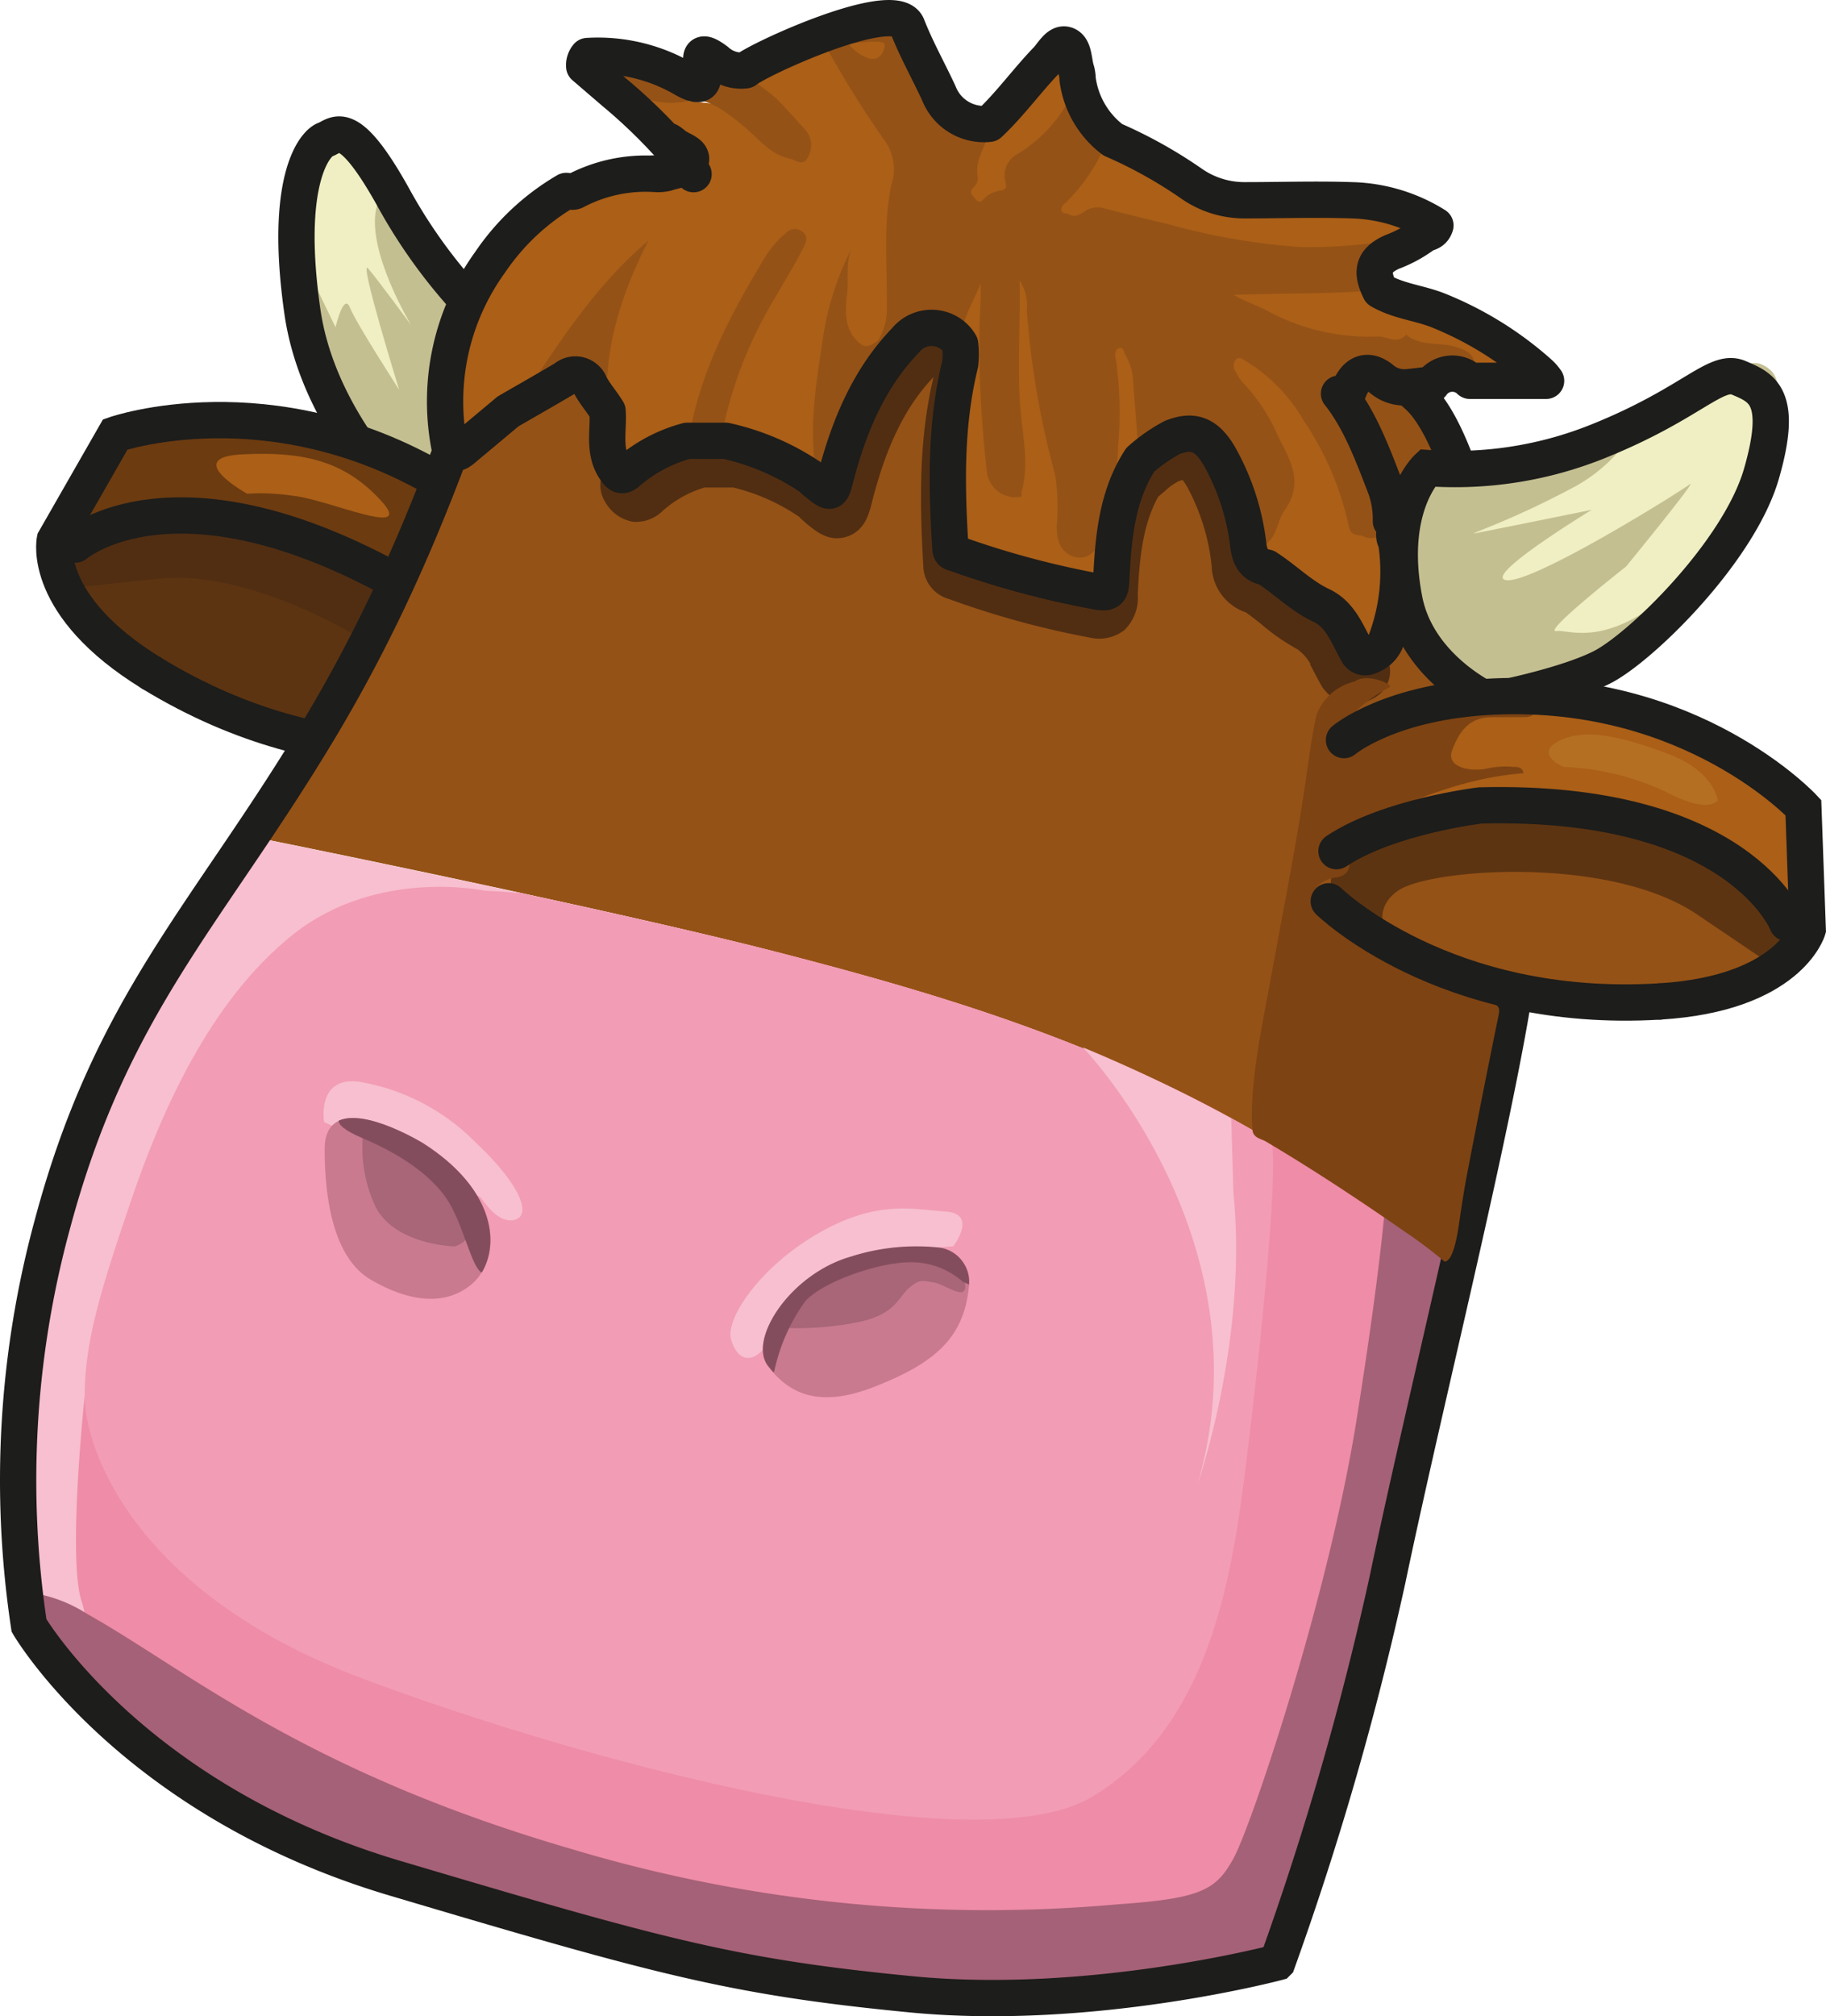 <svg xmlns="http://www.w3.org/2000/svg" viewBox="0 0 150.96 166.62"><defs><style>.cls-1{fill:#c4bf91;}.cls-2{fill:#efefc3;}.cls-19,.cls-3,.cls-9{fill:none;}.cls-19,.cls-3{stroke:#1d1d1b;stroke-linecap:round;stroke-width:3px;}.cls-18,.cls-3{stroke-miterlimit:10;}.cls-4{fill:#6c3b10;}.cls-5{fill:#5d3411;}.cls-18,.cls-6{fill:#512e12;}.cls-7{fill:#ab5f17;}.cls-8{fill:#955216;}.cls-10{fill:#f7bfcf;}.cls-11{fill:#ef8ca8;}.cls-12{fill:#f29cb5;}.cls-13{fill:#a56177;}.cls-14{fill:#c97a8f;}.cls-15{fill:#a86678;}.cls-16{fill:#7e4312;}.cls-17{fill:#844d5e;}.cls-18{stroke:#512e12;stroke-width:2px;}.cls-19{stroke-linejoin:round;}.cls-20{fill:#b56f23;}</style></defs><title>highland</title><g id="Capa_2" data-name="Capa 2"><g id="Capa_1-2" data-name="Capa 1"><g id="Capa_2-2" data-name="Capa 2"><g id="Capa_1-2-2" data-name="Capa 1-2"><path class="cls-1" d="M43,29l-6.6,15.36S26.55,36.55,25,25.75s.68-15.36,1.53-15.68,2.2-.49,5.93,6.14A43.86,43.86,0,0,0,43,29Z"/><path class="cls-2" d="M30.44,22.19c.85,1,3.56,4.69,3.56,4.69s-3.73-6.14-2.88-9.7c.15-.64.36-1.45.56-2.35-3.13-5.21-4.23-2.63-5-2.33s-2.41.91-2.14,7.94l3.2,6.6s.68-2.91,1.19-1.62S33,32.21,33,32.21,29.6,21.22,30.44,22.19Z"/><path class="cls-3" d="M43,29l-6.6,15.36S26.55,36.55,25,25.75s1-13.89,1.89-14.21,1.84-2,5.57,4.67A43.86,43.86,0,0,0,43,29Z"/><path class="cls-4" d="M45.7,48.79,40.55,61.15s-12.81,3.79-28-5.53c-9.14-5.59-8-11-8-11l4.78-8.37.2-.35s12.76-4.44,26.88,3.89a25.79,25.79,0,0,1,8.09,7A10.4,10.4,0,0,1,45.7,48.79Z"/><path class="cls-5" d="M24.51,48.75c3.2.88,9.84,6,11.38,8.9s-1.64,4.22-1.64,4.22h0a40.6,40.6,0,0,1-21.74-6.25c-4.13-2.52-6.15-5-7.15-7l7.82-.83C21.82,46.91,21.32,47.86,24.51,48.75Z"/><path class="cls-6" d="M4.49,44.63l.19-.33a38,38,0,0,1,14.83-1.47A30.31,30.31,0,0,1,37,51.31,37.86,37.86,0,0,1,41.88,58l-1.33,3.18a25.42,25.42,0,0,1-6.32.76h0s3.2-1.35,1.66-4.25S21.82,46.91,13.18,47.82l-7.82.83A6.8,6.8,0,0,1,4.49,44.63Z"/><path class="cls-7" d="M20.43,40.8s-5.42-3-.42-3.25,8.4.49,11.44,3.77-4.23,0-7.1-.33A18.38,18.38,0,0,0,20.43,40.8Z"/><path class="cls-3" d="M45.69,48.79s-1.83-4.62-9.28-9C22.29,31.46,9.53,35.9,9.53,35.9l-5,8.73s-1.13,5.4,8,11"/><path class="cls-3" d="M6.24,45s8.31-7.2,27,3.33c0,0,6.26,4.34,8.72,8.91"/><path class="cls-3" d="M12.51,55.62c15.23,9.31,28,5.52,28,5.52"/><path class="cls-8" d="M117.36,32.81c-5.76-5.52-28.56-13.2-59.52-18.26,0,0-11-2.4-15.12,7.92S35.28,45.55,26.16,60.65c-1.87,3.1-3.69,5.87-5.44,8.47,10,2,32.06,6.61,43.36,9.53C79,82.49,94.32,87.05,109.2,96.89c5,3.29,8.69,5.64,11.43,7.31,2.36-10.41,4.49-20.29,5.13-26C127,67.37,123.12,38.33,117.36,32.81Z"/><path class="cls-4" d="M116.76,44.23c-1.4-.52-2.43.42-3.51.93a17.22,17.22,0,0,0-5,3.8,2.93,2.93,0,0,1-3.14,1c.29-2,2.16-2.68,3.39-3.88A18.32,18.32,0,0,1,115,41.9c.85-.31,1.11-.13,1.27.61A5.64,5.64,0,0,1,116.76,44.23Z"/><path class="cls-9" d="M112.67,29.66c-2.1,2.53-4.19,5.07-4.19,5.07s2.64-3.36-.24,16.32c-2.67,18.24-6,38.53-6.42,41.4,2.47,1.35,4.93,2.82,7.38,4.44,5,3.29,8.69,5.64,11.43,7.31,2.36-10.41,4.49-20.29,5.13-26,1.2-10.8-2.64-39.84-8.4-45.36A21.65,21.65,0,0,0,112.67,29.66Z"/><path class="cls-9" d="M64.08,78.65c-11.3-2.92-33.38-7.49-43.36-9.53-6.78,10.1-12.53,17.69-16.4,32.09A80.49,80.49,0,0,0,2.4,134.33s8.4,14.4,30.24,20.88,27.84,8.16,42.72,9.6,30.24-2.64,30.24-2.64a256.32,256.32,0,0,0,9.12-31.68c1.57-7.53,3.83-17.12,5.91-26.29-2.74-1.67-6.45-4-11.43-7.31C94.32,87.05,79,82.49,64.08,78.65Z"/><path class="cls-10" d="M64.08,78.65c-11.3-2.92-33.38-7.49-43.36-9.53-6.78,10.1-12.53,17.69-16.4,32.09A80.49,80.49,0,0,0,2.4,134.33s8.4,14.4,30.24,20.88,27.84,8.16,42.72,9.6,30.24-2.64,30.24-2.64a256.32,256.32,0,0,0,9.12-31.68c1.57-7.53,3.83-17.12,5.91-26.29-2.74-1.67-6.45-4-11.43-7.31C94.32,87.05,79,82.49,64.08,78.65Z"/><path class="cls-9" d="M117.36,32.81c-5.76-5.52-28.56-13.2-59.52-18.26,0,0-11-2.4-15.12,7.92S35.28,45.55,26.16,60.65c-1.87,3.1-3.69,5.87-5.44,8.47,10,2,32.06,6.61,43.36,9.53C79,82.49,94.32,87.05,109.2,96.89c5,3.29,8.69,5.64,11.43,7.31,2.36-10.41,4.49-20.29,5.13-26C127,67.37,123.12,38.33,117.36,32.81Z"/><path class="cls-11" d="M32.64,155.21c21.84,6.48,27.84,8.16,42.72,9.6s30.24-2.64,30.24-2.64a256.32,256.32,0,0,0,9.12-31.68c1.57-7.53,3.83-17.12,5.91-26.29-2.74-1.67-6.45-4-11.43-7.31-2.45-1.62-4.91-3.09-7.38-4.44a86,86,0,0,1-1.74,25.8c-3.12,14.64-7.68,24.48-13.44,25.2a96.35,96.35,0,0,1-50.64-7C12,126.17,7,115.37,7,115.37s-1.44,13.44-.24,17c.6,1.8.48,4.77.93,8.33A58.62,58.62,0,0,0,32.64,155.21Z"/><path class="cls-12" d="M43,73.79c-1.84-.13-2.91-.18-2.91-.18s-8.88-1.92-15.84,3.6-11,14.88-13.44,22.08S7,110.81,7,115.37s4.32,16.32,22.8,23.28,50.88,15.6,60.48,9.84,11.52-17.76,12.72-27.36,2.64-23.76,2.16-26.64v-.17c-13.59-8.09-27.5-12.19-41-15.67C58.68,77.25,50.82,75.48,43,73.79Z"/><path class="cls-10" d="M89.52,86.55s15.45,16,9.45,36.21c0,0,4.23-12,3-24.21l-.18-6.12A126.66,126.66,0,0,0,89.52,86.55Z"/><path class="cls-10" d="M26.79,92.72s-.63-3.78,2.88-3.33a17.57,17.57,0,0,1,9.63,5c3.59,3.36,4.68,5.94,3.33,6.39s-2.52-1.35-2.88-1.8S26.79,92.72,26.79,92.72Z"/><path class="cls-10" d="M78.81,103s2.07-2.7-.63-2.88-5.67-1-10.53,1.8-7.74,7.11-7.2,8.82,1.57,1.78,2.43,1,2.52-5.31,6.93-6.93A33.32,33.32,0,0,1,78.81,103Z"/><path class="cls-13" d="M114.72,130.49c1.57-7.53,3.83-17.12,5.91-26.29-1.68-1-3.72-2.3-6.18-3.88-.31,3.25-1,8.91-2.37,17.45-2.4,14.64-8.64,33.12-10.08,35.76s-2.64,3.36-9.6,3.84a119.71,119.71,0,0,1-45.12-4.56C25,146.33,15.36,137.93,7.2,133.37A11.76,11.76,0,0,0,2,131.55c.2,1.77.4,2.76.4,2.76s8.4,14.4,30.24,20.88,27.84,8.16,42.72,9.6,30.24-2.64,30.24-2.64A256,256,0,0,0,114.72,130.49Z"/><path class="cls-14" d="M35,94.49s-8.16-5-8.16.48c0,4.1.73,9,3.84,10.8s6,2.16,8.16.48C41.43,104.26,41.76,98.81,35,94.49Z"/><path class="cls-14" d="M80.12,106.13a2.83,2.83,0,0,0-2.45-3,17.78,17.78,0,0,0-7.35.75c-5,1.44-8.48,6.84-6.84,9s4,3.51,8.52,1.83C77.44,112.64,79.76,110.46,80.12,106.13Z"/><path class="cls-15" d="M37.59,103s-4.77-.09-6.48-3.15a11.44,11.44,0,0,1-1-6.84s5.13,2.25,7,4.86S39.57,102.35,37.59,103Z"/><path class="cls-15" d="M78.79,104.26s1.15,1.29,1,2.2-1.73-.36-2.64-.49-1.1-.3-2,.47-1.14,2.22-4.27,2.83a25.48,25.48,0,0,1-5.65.48s.73-3.38,2.3-4.36a22.89,22.89,0,0,1,7.18-2.18A13.41,13.41,0,0,1,78.79,104.26Z"/><path class="cls-3" d="M57.84,14.55h0s-11-2.4-15.12,7.92S35.28,45.55,26.16,60.65,9.16,83.1,4.32,101.21A80.49,80.49,0,0,0,2.4,134.33s8.4,14.4,30.24,20.88,27.84,8.16,42.72,9.6,30.24-2.64,30.24-2.64a256.32,256.32,0,0,0,9.12-31.68c3.36-16.08,9.84-41.52,11-52.32s-2.64-39.84-8.4-45.36S88.8,19.61,57.84,14.55Z"/><path class="cls-1" d="M118,38.68a31.66,31.66,0,0,0,14.24-2.26c7.62-3.08,11.52-7.12,13.38-6.31s1.87,2.59,0,9-10,14.39-13.21,16-9.32,2.75-9.32,2.75-6.33-6.7-6.95-9.06S118,38.68,118,38.68Z"/><path class="cls-2" d="M143.79,31.22c-1.57-.68-3.37,1.81-8.8,4.53a13.31,13.31,0,0,1-4.75,4.44c-5.42,2.91-9,4-8.3,3.88s9.66-1.94,9.66-1.94-9.32,5.66-7,5.82,14.24-7.27,15.08-7.92-5.25,6.79-5.25,6.79-7,5.49-5.76,5.33,4.91,1.94,12-5.65c.93-1,1.79-1.89,2.59-2.71A17.38,17.38,0,0,0,145,40C146.85,33.55,145.65,32,143.79,31.22Z"/><path class="cls-3" d="M118,38.68a31.66,31.66,0,0,0,14.24-2.26c7.62-3.08,9.63-6,11.5-5.2s3.75,1.48,1.88,7.94-10,14.39-13.21,16-9.32,2.75-9.32,2.75-5.93-2.67-7-8.41C114.63,41.85,118,38.68,118,38.68Z"/><path class="cls-16" d="M143.79,70.55c-1.3-1.43-5-2.58-10-4.12a93.43,93.43,0,0,0-9.6-2.52c0-.09-.07-.18-.11-.27a24,24,0,0,1,8,.81C137.21,66,142.25,68.65,143.79,70.55Z"/><path class="cls-7" d="M149.45,76.82s-1.54,5.29-12.24,5.94c-17.82,1.08-27.36-8.28-27.36-8.28l1.26-13.32a11,11,0,0,1,2-1.21c1.07.56,12.44-1.05,11.37-1.61,1.94-1,3.09-.79,8.16-.24,7.68.84,16.46,8.64,16.46,8.64v.41Z"/><path class="cls-8" d="M129.83,71.06c-3.24-.72-11.52.72-14.22,2.52s-.54,4.5-.54,4.5h0a40.44,40.44,0,0,0,22.13,4.65c4.82-.3,7.78-1.53,9.57-2.8l-6.51-4.4C133.07,70.7,133.07,71.78,129.83,71.06Z"/><path class="cls-5" d="M149.45,76.82v-.39a37.92,37.92,0,0,0-12.4-8.25,30.32,30.32,0,0,0-19.44-.72A37.86,37.86,0,0,0,110.19,71l-.32,3.44a25.87,25.87,0,0,0,5.23,3.63h0s-2.16-2.7.54-4.5,17.46-2.88,24.66,2l6.51,4.4A6.81,6.81,0,0,0,149.45,76.82Z"/><path class="cls-17" d="M35,94.49s-4.73-2.92-7-1.88c0,.29.34.76,2,1.46,3,1.26,5.58,3,6.93,5s2.06,5.72,2.9,6.09C41.35,102.62,40.73,98.15,35,94.49Z"/><path class="cls-17" d="M77.67,103.1a17.78,17.78,0,0,0-7.35.75c-5,1.44-8.48,6.84-6.84,9,.14.18.28.35.43.52H64a15.37,15.37,0,0,1,2.56-5.82c1.36-1.57,6-3.24,8.73-3.24a6.48,6.48,0,0,1,4.32,1.62l.5.22h0a2.76,2.76,0,0,0-.38-1.66A2.83,2.83,0,0,0,77.67,103.1Z"/><path class="cls-18" d="M111.87,57.18a2.09,2.09,0,0,1-1.6-.8.8.8,0,0,1-.15-.21c-.2-.34-.39-.71-.58-1.07a4.82,4.82,0,0,0-1.74-2.29,16.36,16.36,0,0,1-2.89-2c-.49-.4-1-.78-1.44-1.1a3.17,3.17,0,0,1-2.3-3,18.51,18.51,0,0,0-2.17-7c-.71-1.21-1.06-1.2-2-.84a6,6,0,0,0-1.4,1c-.2.17-.4.34-.61.5-1.53,2.61-1.79,5.77-1.93,8.78a2.69,2.69,0,0,1-.77,2.17,2.41,2.41,0,0,1-2,.39,72.07,72.07,0,0,1-11.53-3.16,1.9,1.9,0,0,1-1.43-1.8C77,41,77,36.07,78.21,31.14a4.09,4.09,0,0,0,0-.7h0a1.22,1.22,0,0,0-.77-.41,1.41,1.41,0,0,0-1.1.56c-2.36,2.52-4,5.88-5.2,10.58-.25,1-.48,1.9-1.41,2.22s-1.63-.25-2.37-.85c-.16-.13-.31-.28-.47-.42L66.8,42a17.53,17.53,0,0,0-6.06-2.71H58.1a10.15,10.15,0,0,0-4,2.2,2.11,2.11,0,0,1-1.68.63,2.31,2.31,0,0,1-1.56-1.21,1.54,1.54,0,0,1,.42-2.07,1.4,1.4,0,0,1,1.46-.08,13.76,13.76,0,0,1,4.69-2.41,1.4,1.4,0,0,1,.41-.06h3.4a20.26,20.26,0,0,1,7.27,3.27h0c1.31-4.83,3.13-8.38,5.71-11.13A4.21,4.21,0,0,1,77.58,27a4.31,4.31,0,0,1,3.19,2,1.63,1.63,0,0,1,.29.93,3.23,3.23,0,0,0,0,.44,5.8,5.8,0,0,1,0,1.5,49.64,49.64,0,0,0-.79,14.07,68.1,68.1,0,0,0,10,2.81c.17-3.43.55-7,2.51-10.12a1.72,1.72,0,0,1,.36-.4c.24-.18.47-.38.7-.57A7.87,7.87,0,0,1,96,36.17c2.31-.94,4.11-.26,5.47,2.07a21.28,21.28,0,0,1,2.56,8.1,1.25,1.25,0,0,0,.12.46h.15a1.28,1.28,0,0,1,.5.2,20.26,20.26,0,0,1,1.89,1.42A13.06,13.06,0,0,0,109,50.09a7.19,7.19,0,0,1,3.07,3.59c0,.11.11.21.16.32a1.42,1.42,0,0,1,1.53.77,1.52,1.52,0,0,1-.59,2A2.63,2.63,0,0,1,111.87,57.18Z"/><path class="cls-8" d="M56.78,36.39a14.59,14.59,0,0,1,1.46-5.84c1.62-4,3.38-7.88,6.1-11.09a2.5,2.5,0,0,1,1.32-.91c.6-.13,1,.22,1.35.7s0,.87-.19,1.23c-1.41,2.55-2.94,5-4.23,7.65A22.07,22.07,0,0,0,60,36.42Z"/><path class="cls-8" d="M42,34c4.23-6.41,9.16-13.41,12.35-14.76a29.08,29.08,0,0,0-2.68,6,23.33,23.33,0,0,0-1.21,7.5,2.35,2.35,0,0,1-.26,1.19c-.45-.75-1-1.38-1.45-2.17a1.29,1.29,0,0,0-1.65-.78,1.38,1.38,0,0,0-.42.25C45.13,32.16,43.55,33.05,42,34Z"/><path class="cls-8" d="M79.36,28.44a2.74,2.74,0,0,0-3.76-1,2.56,2.56,0,0,0-.75.64c-3,3.07-4.64,7-5.76,11.24-.38,1.48-.39,1.48-1.54.57-.2-.15-.38-.33-.57-.5A45.87,45.87,0,0,1,68.7,23.7c.24-.78.5-1.56.8-2.31.17-.4.34-1,.77-.91s.36.75.31,1.19c-.11.91-.1,1.82-.21,2.74a5.18,5.18,0,0,0,.71,3.52c.54.86,1,.64,1.34-.17A5.34,5.34,0,0,0,73,25.13c0-3.84-.26-7.71.65-11.49a1.47,1.47,0,0,0-.39-1.22C67.77,8.71,65.51.61,67.05,3.19c.31.62,7-3.48,7.93-1,.77,1.92,1.77,3.69,2.66,5.54a4,4,0,0,0,4.17,2.54A2,2,0,0,1,81.72,12c-.9,1.21-.31,2.77-1,4,1-.26,2.11-.19,2-1.86a1.64,1.64,0,0,1,.85-1.42A14.26,14.26,0,0,0,88.8,6.83a.55.55,0,0,1,.28-.26,7.48,7.48,0,0,0,2.93,5A26,26,0,0,1,88.46,17c.22.43.5.38.7.26a4.12,4.12,0,0,1,3.3-.13,122.07,122.07,0,0,0,12.25,2.67A35.33,35.33,0,0,0,116,19.26c.57-.1,1.17-.5,1.73,0a10.59,10.59,0,0,1-2.7,1.48c-1.54.69-1.81,1.58-1,3.19-.9.71-2,.38-2.94.5a68.87,68.87,0,0,1-8,.13,14.82,14.82,0,0,1,3.07,1.3,15.57,15.57,0,0,0,7.2,1.53,36.17,36.17,0,0,1,6.31.7c2,.38,2.57.88,2.37,3.25h-.73a2.08,2.08,0,0,0-2.94,0,2.88,2.88,0,0,0-.22.27c-.63.07-1.27.16-1.9.22a2.89,2.89,0,0,1-2.24-.67c-1.17-.93-2.17-.51-2.73,1a.67.67,0,0,1-.79.21c1.72,2.16,2.77,5,3.85,7.79a7.28,7.28,0,0,1,.43,3.14c-.31,1.17-1.09,1.32-2,1.24s-1.45-.55-1.75-1.66c-1.31-5-3.52-9.24-7.34-12.28-.35-.27-.69-.65-1.25-.53-.11.65.31,1,.62,1.37A22.74,22.74,0,0,1,107.21,39a2.68,2.68,0,0,1-.22,2c-.74,2-2.11,3.57-2.39,5.75-.89-.16-1.34-.64-1.5-1.77a19.6,19.6,0,0,0-2.45-7.52c-1-1.71-2.11-2.14-3.84-1.46a13.24,13.24,0,0,0-2.66,1.86,2.8,2.8,0,0,1-.57-2.16c0-1.48-.26-2.92-.32-4.39a3,3,0,0,0-.57-1.71c.15,2,.09,3.86.12,5.69a37.27,37.27,0,0,1-.8,7.59,5.87,5.87,0,0,1-1,2.47,2,2,0,0,1-2.26.91,2.34,2.34,0,0,1-1.54-1.94,3.64,3.64,0,0,1-.09-1.23,17.56,17.56,0,0,0-.84-6.75,62,62,0,0,1-1.73-12.19c.19,4.29-.07,8.61.51,12.89a9.23,9.23,0,0,1-.18,3.55.85.85,0,0,1-1,.77A2.7,2.7,0,0,1,81.29,39a28,28,0,0,1-.51-5c0-3.06-.41-6.13.08-9.33C80.2,25.92,80.07,27.32,79.36,28.44Z"/><path class="cls-7" d="M71.12,28.41c-1.26-1-1.29-2.53-1.11-3.94s-.11-2.56.33-3.8A24.12,24.12,0,0,0,68,28.18c-.54,3.55-1.12,7.11-.56,10.73a.45.45,0,0,1-.45.51,20.35,20.35,0,0,0-7-3c-.44-.55-.18-1.13-.06-1.7a35.05,35.05,0,0,1,4.18-10.17c.74-1.32,1.55-2.58,2.23-3.94.25-.48.56-1,0-1.46a1,1,0,0,0-1.34.09,8.37,8.37,0,0,0-1.78,2.06C60.51,25.8,58,30.44,57,35.92a1.26,1.26,0,0,1-.25.47A12.44,12.44,0,0,0,51.89,39c-.51.46-.74.29-1.11-.27-1-1.5-.48-3.17-.59-4.76-.32-5.13,1.18-9.7,3.4-14.06-3.59,3-6.35,6.88-9,10.85A19.63,19.63,0,0,1,42,34l-3.76,3.21c-.61.52-1,.28-1.1-.5a19.63,19.63,0,0,1,3.41-15,19.46,19.46,0,0,1,6.29-5.89c.25,0,.5.15.76,0a12.48,12.48,0,0,1,6.54-1.41,3.05,3.05,0,0,0,1-.07c.73-.24,1.82-.3,2-1s-.93-.89-1.44-1.36c-2-1.69,3,4,1.33,2a44.48,44.48,0,0,0-6.19-6.31c.32-.92.88-.34,1.29-.21C54.68,8.3,65,9.32,64.26,8.62S63,7.48,62.34,7c-.34-.27-.81-.51-.65-1.16C62.8,4.85,73.26,2.7,73.15,3.7s-.79,1.45-1.65,1A3.53,3.53,0,0,1,69.94,3.3c-1.67-2.86-3.18-1.65-1.52.78a82.51,82.51,0,0,0,4.67,7.47,4,4,0,0,1,.61,3.68c-.7,3.33-.34,6.74-.38,10.12a5,5,0,0,1-.75,2.83C72.12,28.41,71.69,28.86,71.12,28.41Z"/><path class="cls-7" d="M79.36,28.44c.07-1.84,1-3.32,1.72-5v1.12a77,77,0,0,0,0,8.32c.11,2,.28,4.09.51,6.12a2.37,2.37,0,0,0,2.64,2.07h0c.36,0,.18-.31.23-.47.63-2.23.1-4.47-.09-6.66-.3-3.6,0-7.17-.08-10.76a3.65,3.65,0,0,1,.6,2.43,71.12,71.12,0,0,0,2.35,13.66,18.27,18.27,0,0,1,.12,4.18c0,1.2.31,2.21,1.42,2.55s1.94-.42,2.41-1.77a25.44,25.44,0,0,0,1.24-7.34,30.2,30.2,0,0,0-.17-7.11c-.06-.31-.19-.82.23-1s.41.35.58.59a4.85,4.85,0,0,1,.62,2.32c.17,2.09.32,4.17.48,6.26-1.87,2.91-2.17,6.31-2.37,9.75,0,.92,0,1.32-1.11,1.14A74.62,74.62,0,0,1,79,45.74c-.22-.07-.43-.06-.45-.47-.32-5.11-.42-10.19.81-15.2A7.41,7.41,0,0,0,79.36,28.44Z"/><path class="cls-7" d="M104.64,46.89a1.82,1.82,0,0,1,.33-2.22c.63-.66.72-1.78,1.21-2.47,1.83-2.57.19-4.56-.73-6.6a14.59,14.59,0,0,0-2.72-4,5,5,0,0,1-.57-.87.81.81,0,0,1,0-1c.28-.3.54-.07.78.07a13.89,13.89,0,0,1,4.87,5,24.82,24.82,0,0,1,3.7,8.69c.15.84.8.68,1.2.82a1.33,1.33,0,0,0,1.81-.56.72.72,0,0,0,.09-.2c.14-.15.09-.5.31-.54s.26.24.29.46c0,.4-.13.82.14,1.19a16.28,16.28,0,0,1-.82,8.18,2.21,2.21,0,0,1-1.12,1.21c-.41.22-.81.35-1.19-.08-.88-1.46-1.49-3.22-3.06-4S106.19,47.85,104.64,46.89Z"/><path class="cls-7" d="M117.8,19.34a43.5,43.5,0,0,1-10.3,1.08,56.29,56.29,0,0,1-11.07-1.93c-1.76-.42-3.53-.85-5.29-1.31a1.85,1.85,0,0,0-1.51.32c-.39.24-.77.51-1.25.21-.19-.12-.52,0-.62-.29s.16-.51.34-.67a14.44,14.44,0,0,0,3.18-4.59.9.9,0,0,1,.73-.61,37.61,37.61,0,0,1,6.5,3.63,7.62,7.62,0,0,0,4.41,1.37c2.94,0,5.89-.09,8.83,0a13.81,13.81,0,0,1,6.93,2.06C118.51,19.17,118.14,19.22,117.8,19.34Z"/><path class="cls-8" d="M61.63,5.8c.65,1.09,1.75,1.56,2.6,2.4s1.58,1.69,2.36,2.55A1.93,1.93,0,0,1,66.78,13c-.4.81-1,.2-1.49.1-1.62-.3-2.62-1.71-3.85-2.71-5.09-4.2-3.53-.38-9.55-2.72-.33-.13-.71-.56-1.1-.07L48.3,5.48a1.17,1.17,0,0,1,.27-.86,14.16,14.16,0,0,1,8.07,2c3.3,1.8-.39-3.79,2.61-1.53A3,3,0,0,0,61.63,5.8Z"/><path class="cls-7" d="M122.14,31.42c-.09-.23-.4-.3-.32-.67.31-1.43-.5-1.79-1.5-2.09-1.34-.41-2.84,0-4.07-1-.76.86-1.61.09-2.41.15a17.63,17.63,0,0,1-9.21-2.2c-.87-.43-1.78-.74-2.66-1.24,4-.15,8.09-.06,12.12-.4,1.49.87,3.17,1,4.73,1.61a28.5,28.5,0,0,1,8.45,5.22,3.54,3.54,0,0,1,.44.58Z"/><path class="cls-7" d="M89.13,6.6a11.78,11.78,0,0,1-5,6.12,2,2,0,0,0-1,2.32c.12.51,0,.62-.43.72a2.32,2.32,0,0,0-1.41.72c-.27.34-.49.17-.7-.09s-.5-.52-.13-.9a1,1,0,0,0,.38-.82c-.34-1.68,1-2.88,1-4.44,1.7-1.56,3.07-3.5,4.67-5.18.55-.5,1.05-1.5,1.75-1.29s.59,1.41.85,2.16A3.08,3.08,0,0,1,89.13,6.6Z"/><path class="cls-19" d="M127.27,30.84a28.5,28.5,0,0,0-8.45-5.22c-1.56-.6-3.24-.74-4.73-1.61h0c-.8-1.61-.53-2.5,1-3.19a10.59,10.59,0,0,0,2.7-1.48c.34-.12.71-.17.88-.71a13.69,13.69,0,0,0-6.92-2.08c-2.94-.1-5.89,0-8.83,0a7.63,7.63,0,0,1-4.38-1.35A38,38,0,0,0,92,11.55h0a7.49,7.49,0,0,1-2.91-5A3.08,3.08,0,0,0,89,5.87c-.26-.75-.17-1.92-.85-2.16s-1.17.84-1.7,1.34c-1.6,1.68-3,3.62-4.67,5.18a4,4,0,0,1-4.17-2.54C76.75,5.84,75.75,4.07,75,2.15,74-.29,62.74,4.87,61.63,5.81a3,3,0,0,1-2.38-.76c-3-2.26.69,3.33-2.61,1.53a14.16,14.16,0,0,0-8.07-1.95,1.17,1.17,0,0,0-.27.86l2.49,2.14h0A44.48,44.48,0,0,1,57,13.94c1.65,2.06-3.35-3.67-1.33-2,.51.47,1.64.65,1.44,1.36s-1.28.74-2,1a3.05,3.05,0,0,1-1,.07,12.48,12.48,0,0,0-6.54,1.41c-.26.14-.51,0-.76,0a19.46,19.46,0,0,0-6.29,5.89,19.63,19.63,0,0,0-3.41,15c.12.78.49,1,1.1.5L42,34c1.57-.91,3.15-1.8,4.71-2.73a1.29,1.29,0,0,1,1.82.11,1.12,1.12,0,0,1,.25.42c.42.79,1,1.42,1.45,2.17h0c.11,1.59-.38,3.26.59,4.76.37.56.6.73,1.11.27a12.44,12.44,0,0,1,4.87-2.57H60a20.35,20.35,0,0,1,7,3c.19.17.37.35.57.5,1.15.91,1.16.91,1.54-.57,1.12-4.27,2.79-8.17,5.76-11.24a2.76,2.76,0,0,1,3.87-.42,2.71,2.71,0,0,1,.64.75,7.4,7.4,0,0,1,0,1.63c-1.23,5-1.13,10.09-.81,15.2,0,.41.23.4.45.47a74.62,74.62,0,0,0,11.75,3.15c1.07.18,1.06-.22,1.11-1.14.16-3.44.5-6.84,2.38-9.75h0a13.24,13.24,0,0,1,2.66-1.86c1.73-.68,2.81-.25,3.84,1.46a19.6,19.6,0,0,1,2.45,7.52c.16,1.13.61,1.61,1.5,1.77,1.55,1,2.86,2.35,4.52,3.13s2.18,2.49,3.06,4c.38.43.78.3,1.19.08a2.21,2.21,0,0,0,1.12-1.21,16.28,16.28,0,0,0,.82-8.18c-.27-.37-.09-.79-.14-1.19,0-.22,0-.51-.29-.46h0a7.77,7.77,0,0,0-.44-2.75c-1.08-2.81-2.13-5.63-3.85-7.79a.67.67,0,0,0,.79-.21c.56-1.52,1.56-1.94,2.73-1a2.89,2.89,0,0,0,2.24.67c.63-.06,1.27-.15,1.9-.22a2.08,2.08,0,0,1,2.9-.52,2.75,2.75,0,0,1,.26.22h6.3A3.72,3.72,0,0,0,127.27,30.84Z"/><path class="cls-16" d="M103.54,93.32c-.3-3.83,1-9.48,1.65-13.18,1.06-5.77,2.21-11.52,3-17.32.18-1.26.37-2.51.65-3.75A4.45,4.45,0,0,1,112,56.32c1-.76,3.27.27,2.88.47a12.91,12.91,0,0,0-3.56,2.76,2.25,2.25,0,0,0-.72,1.34,1.13,1.13,0,0,0,.91,1.31,1.16,1.16,0,0,0,.71-.1,2.62,2.62,0,0,0,1-.63,8.41,8.41,0,0,1,5.53-2.71,34.35,34.35,0,0,1,7.85,0c.11,0,.2.11.3.17-.36.41-.86.33-1.33.34h-2.26c-1.89,0-2.7,1.24-3.26,2.74-.31.84.27,1.26,1,1.48a4.5,4.5,0,0,0,2,0,6.72,6.72,0,0,1,2-.12c.35,0,.84,0,.89.53-4.94.37-9.38,2.29-13.79,4.34-.82.37-1.27,1-.83,1.91.53,1.63.19,2.3-1.21,2.41-1.64.52-1.93,1.62-.76,2.93a19.4,19.4,0,0,0,8.7,5.47c1.81.6,3.5,1.54,5.38,2,.56.13.56.48.45,1-.89,4.33-1.74,8.65-2.58,13-.26,1.36-.47,2.74-.67,4.11-.1.67-.44,3.16-1.2,3.19a38.23,38.23,0,0,0-3.15-2.38c-3.82-2.65-7.69-5.22-11.7-7.59C104.17,94.09,103.57,94,103.54,93.32Z"/><path class="cls-3" d="M137.21,82.76c-17.82,1.08-27.36-8.28-27.36-8.28"/><path class="cls-3" d="M147.75,76.28s-4-10.26-25.38-9.72c0,0-7.56.9-11.88,3.78"/><path class="cls-3" d="M111.11,61.16s3.79-3.22,12.42-3.6c16.38-.72,25.56,9.18,25.56,9.18l.36,10.08s-1.55,5.29-12.24,5.94"/><path class="cls-20" d="M129.27,63.38s-2.52-1.08-.36-2.16,5.16-.36,9,1.08,4.1,3.84,4.1,3.84-.72,1.2-4.32-.72A21.71,21.71,0,0,0,129.27,63.38Z"/></g></g></g></g></svg>